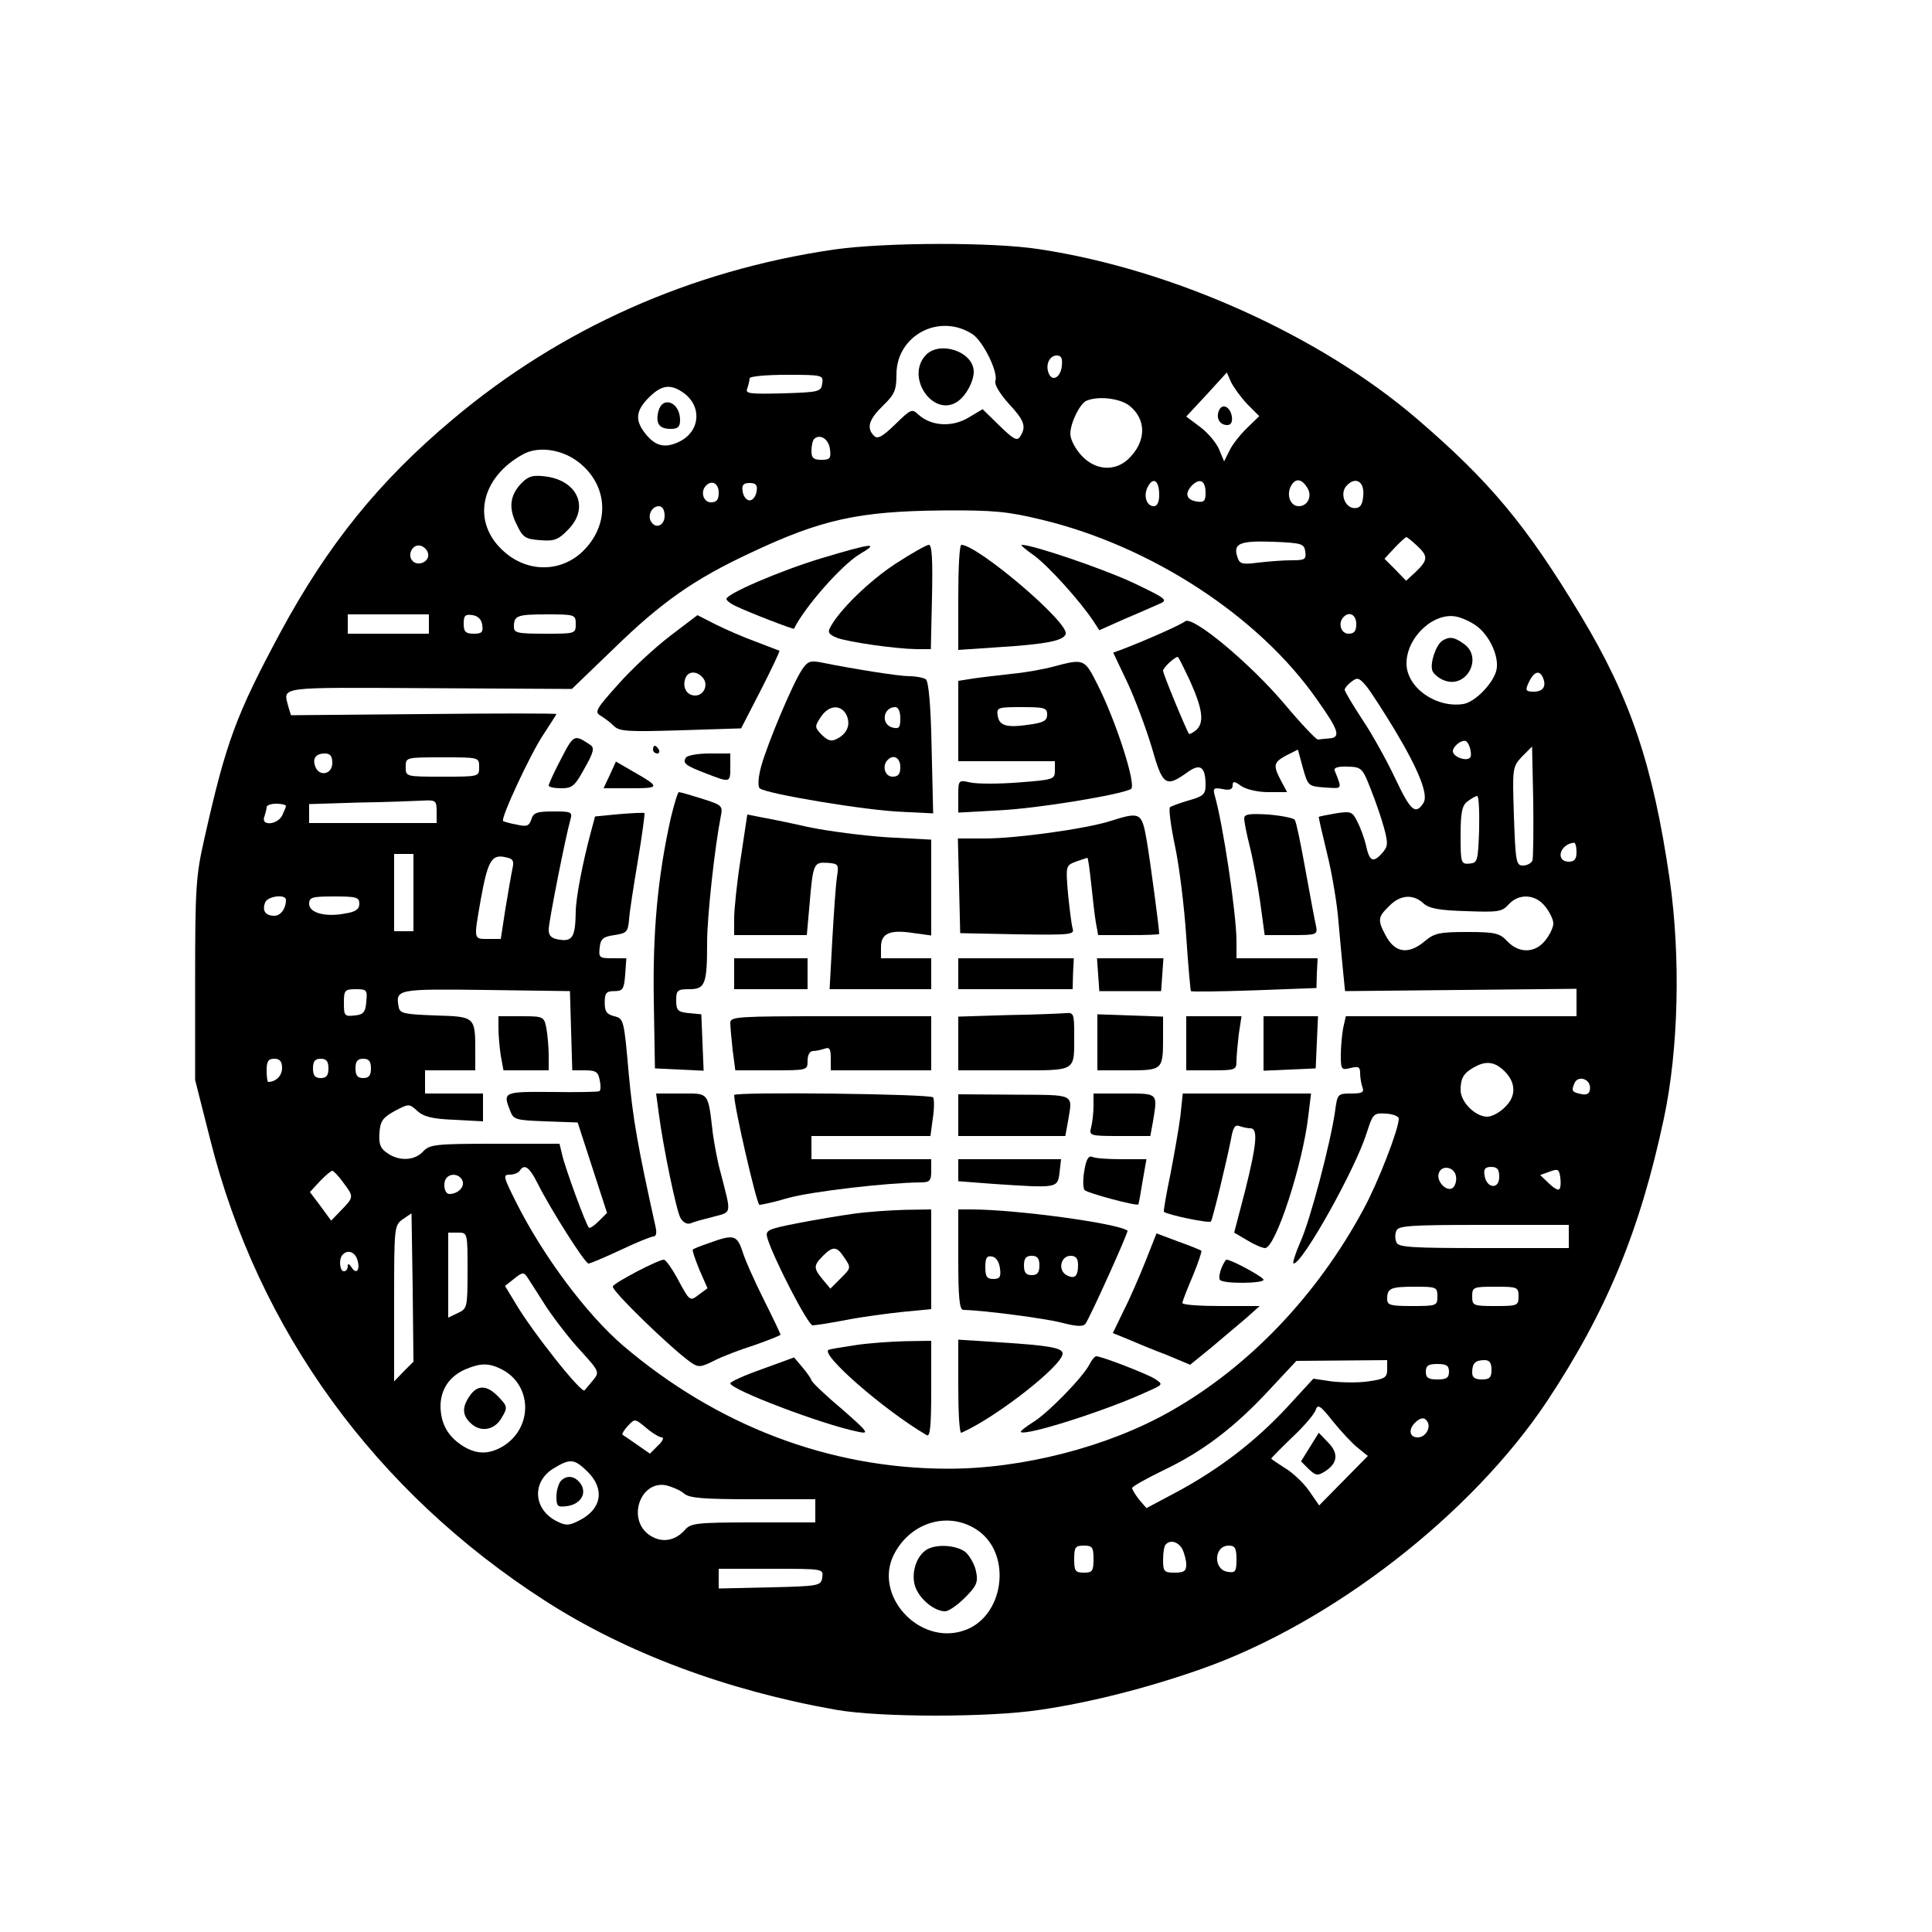 <?xml version="1.0" standalone="no"?>
<!DOCTYPE svg PUBLIC "-//W3C//DTD SVG 20010904//EN"
 "http://www.w3.org/TR/2001/REC-SVG-20010904/DTD/svg10.dtd">
<svg version="1.0" xmlns="http://www.w3.org/2000/svg"
 width="500pt" height="500pt" viewBox="0 0 500 500"
 preserveAspectRatio="xMidYMid meet">

<g transform="translate(0,500) scale(0.1,-0.1)"
fill="#000000" stroke="none">
<path d="M2157 4354 c-369 -54 -706 -204 -985 -439 -191 -160 -324 -325 -446
-551 -115 -214 -141 -284 -197 -534 -22 -96 -24 -128 -24 -365 l0 -260 39
-154 c124 -494 427 -911 867 -1194 210 -135 470 -232 753 -282 115 -20 397
-20 528 0 130 19 279 57 418 106 337 119 698 399 894 693 154 233 240 440 302
731 38 178 44 418 15 620 -43 294 -101 468 -230 682 -141 234 -235 347 -425
510 -251 215 -631 386 -976 438 -120 19 -401 18 -533 -1z m360 -219 c28 -19
67 -99 59 -121 -3 -9 11 -32 34 -58 41 -44 47 -60 30 -86 -8 -12 -17 -7 -53
28 l-44 43 -37 -22 c-42 -25 -95 -22 -128 7 -18 17 -20 16 -61 -24 -34 -33
-46 -39 -55 -30 -20 20 -14 42 23 78 30 29 35 40 35 81 0 101 111 160 197 104z
m231 -82 c-3 -30 -25 -42 -34 -19 -9 22 2 46 21 46 12 0 15 -8 13 -27z m480
-99 l31 -31 -30 -29 c-17 -16 -38 -42 -46 -58 l-15 -30 -13 31 c-7 17 -29 43
-49 58 l-36 27 53 57 52 57 11 -25 c7 -14 26 -40 42 -57z m-1100 54 c-3 -22
-8 -23 -102 -26 -87 -2 -98 -1 -92 13 3 9 6 21 6 26 0 5 43 9 96 9 93 0 95 -1
92 -22z m-360 -24 c50 -35 44 -101 -10 -127 -37 -18 -62 -12 -88 21 -27 34
-25 59 9 93 33 33 56 36 89 13z m1155 -34 c45 -36 44 -94 -4 -139 -35 -32 -85
-28 -120 10 -16 17 -29 42 -29 56 0 29 25 79 42 86 31 13 87 6 111 -13z m-775
-113 c3 -23 0 -27 -22 -27 -21 0 -26 5 -26 23 0 13 3 27 7 31 15 14 38 0 41
-27z m-652 -32 c76 -58 84 -157 17 -227 -56 -59 -145 -62 -208 -6 -86 75 -63
192 50 253 39 21 99 12 141 -20z m1504 -86 c0 -18 -5 -29 -14 -29 -19 0 -28
28 -15 51 14 26 29 15 29 -22z m120 5 c0 -20 -4 -25 -22 -22 -28 4 -33 21 -13
42 21 20 35 12 35 -20z m263 14 c14 -21 2 -48 -22 -48 -22 0 -33 30 -19 54 11
19 27 17 41 -6z m145 -22 c-2 -23 -8 -31 -22 -31 -26 0 -40 40 -20 59 23 24
46 9 42 -28z m-1668 9 c0 -18 -5 -25 -20 -25 -20 0 -28 28 -13 43 15 16 33 6
33 -18z m98 3 c-2 -13 -10 -23 -18 -23 -8 0 -16 10 -18 23 -3 17 2 22 18 22
16 0 21 -5 18 -22z m-238 -63 c0 -25 -23 -35 -35 -15 -10 16 2 40 20 40 9 0
15 -9 15 -25z m976 -10 c283 -68 562 -250 712 -465 57 -80 63 -99 32 -101 -11
-1 -24 -2 -29 -3 -4 -1 -43 40 -85 90 -89 106 -240 232 -259 216 -11 -9 -101
-49 -164 -73 l-22 -8 37 -78 c20 -43 48 -118 63 -168 28 -99 36 -104 93 -63
32 23 46 14 46 -34 0 -23 -6 -29 -42 -39 -24 -7 -46 -15 -50 -18 -4 -3 2 -49
13 -101 11 -52 24 -157 29 -234 5 -76 11 -140 12 -141 2 -2 75 -1 164 2 l161
6 1 38 2 39 -105 0 -105 0 0 44 c0 70 -35 305 -57 380 -4 16 -1 18 21 14 18
-4 26 -1 26 9 0 12 4 12 22 -1 13 -9 43 -16 70 -16 l49 0 -16 30 c-21 40 -19
47 14 65 l30 15 13 -48 c13 -46 14 -47 57 -50 46 -3 45 -6 25 44 -3 7 9 11 33
10 36 -1 39 -3 60 -57 12 -30 28 -76 35 -102 11 -41 10 -48 -6 -66 -23 -25
-32 -20 -41 22 -4 17 -14 45 -22 60 -13 27 -17 28 -56 22 -23 -4 -43 -8 -44
-9 -1 0 9 -44 22 -97 13 -53 26 -132 29 -175 4 -43 9 -101 12 -129 l5 -50 299
3 300 3 0 -36 0 -35 -299 0 -298 0 -7 -31 c-3 -17 -6 -49 -6 -70 0 -37 2 -39
25 -33 21 5 25 3 25 -14 0 -11 3 -27 6 -36 5 -13 -1 -16 -29 -16 -35 0 -36 -1
-42 -47 -12 -82 -64 -281 -90 -338 -13 -30 -21 -55 -17 -55 23 0 160 245 189
338 16 50 18 52 50 50 18 -1 33 -7 33 -13 0 -27 -53 -164 -91 -234 -120 -223
-297 -409 -501 -524 -162 -92 -385 -149 -578 -148 -304 1 -594 111 -838 319
-93 80 -206 230 -277 372 -32 64 -34 70 -16 70 11 0 23 5 26 10 12 19 25 10
46 -32 34 -68 123 -208 132 -208 5 0 42 16 83 35 40 19 79 35 85 35 7 0 9 9 6
23 -47 212 -59 281 -70 400 -12 138 -13 141 -37 147 -20 5 -25 12 -25 35 0 25
4 30 25 30 22 0 25 5 28 43 l3 42 -36 0 c-34 0 -36 2 -33 28 2 22 9 28 38 32
32 5 35 8 38 40 1 19 12 88 23 154 11 65 18 120 17 122 -2 1 -31 0 -66 -3
l-62 -6 -11 -41 c-21 -78 -39 -171 -39 -206 -1 -63 -8 -77 -41 -72 -22 3 -29
10 -29 26 0 21 44 242 56 284 6 21 3 22 -44 22 -42 0 -52 -3 -57 -21 -6 -17
-12 -19 -38 -13 -18 3 -33 8 -35 9 -7 7 70 172 103 222 19 29 35 54 35 55 0 2
-155 2 -344 0 l-343 -3 -7 23 c-13 52 -32 49 364 47 l370 -2 108 104 c123 120
208 180 354 248 184 87 281 108 498 110 133 1 169 -3 256 -24z m971 -67 c29
-27 29 -37 -2 -67 l-26 -24 -28 29 -28 28 26 28 c14 15 28 27 30 28 3 0 15
-10 28 -22z m-289 -15 c3 -21 -1 -23 -36 -23 -22 0 -60 -3 -85 -6 -38 -5 -48
-4 -53 10 -15 39 2 47 88 44 77 -3 83 -5 86 -25z m-2270 -6 c4 -20 -25 -34
-40 -19 -15 15 -1 44 19 40 10 -2 19 -11 21 -21z m2 -182 l0 -25 -105 0 -105
0 0 25 0 25 105 0 105 0 0 -25z m138 -2 c3 -19 -1 -23 -22 -23 -21 0 -26 5
-26 26 0 21 4 25 23 22 14 -2 23 -11 25 -25z m242 2 c0 -25 -1 -25 -80 -25
-71 0 -80 2 -80 18 0 29 8 32 87 32 71 0 73 -1 73 -25z m2020 0 c0 -18 -5 -25
-20 -25 -20 0 -28 28 -13 43 15 16 33 6 33 -18z m310 -4 c34 -24 60 -79 53
-114 -7 -34 -55 -84 -86 -89 -71 -11 -147 43 -147 105 0 68 71 134 130 121 14
-3 36 -13 50 -23z m-739 -146 c32 -72 36 -106 14 -125 -9 -7 -17 -11 -18 -9
-8 12 -67 155 -67 163 0 8 29 35 38 36 2 0 16 -29 33 -65z m913 9 c8 -21 -1
-34 -25 -34 -22 0 -23 4 -9 31 13 23 26 24 34 3z m-385 -132 c64 -107 88 -169
75 -190 -21 -32 -33 -21 -73 63 -22 47 -61 117 -86 154 -25 38 -45 72 -45 76
0 4 8 14 18 21 15 12 20 10 39 -13 12 -15 44 -65 72 -111z m196 -72 c-8 -12
-45 1 -45 16 0 7 8 17 18 23 13 7 19 5 25 -11 4 -11 5 -24 2 -28z m161 -267
c-3 -7 -14 -13 -25 -13 -17 0 -19 10 -23 128 -4 125 -4 127 21 154 l26 26 3
-141 c1 -78 0 -147 -2 -154z m-3106 252 c0 -29 -34 -36 -44 -9 -8 21 1 34 25
34 14 0 19 -7 19 -25z m380 -10 c0 -25 0 -25 -95 -25 -95 0 -95 0 -95 25 0 25
0 25 95 25 95 0 95 0 95 -25z m2588 -162 c-3 -82 -4 -86 -25 -88 -22 -2 -23 2
-23 73 0 60 4 78 18 88 9 7 21 14 25 14 4 0 6 -39 5 -87z m-2698 47 l0 -30
-165 0 -165 0 0 25 0 24 128 4 c70 1 144 4 165 5 35 2 37 0 37 -28z m-390 14
c0 -3 -5 -14 -10 -25 -13 -24 -55 -27 -46 -3 3 9 6 20 6 25 0 5 11 9 25 9 14
0 25 -3 25 -6z m3340 -119 c0 -18 -5 -25 -20 -25 -35 0 -24 45 13 49 4 1 7
-10 7 -24z m-3010 -105 l0 -100 -25 0 -25 0 0 100 0 100 25 0 25 0 0 -100z
m256 61 c-3 -14 -11 -61 -18 -103 l-12 -78 -33 0 c-38 0 -37 -3 -19 101 18
100 28 118 62 111 22 -4 25 -9 20 -31z m-586 -80 c0 -23 -14 -41 -30 -41 -23
0 -32 13 -24 34 6 17 54 23 54 7z m190 -10 c0 -14 -10 -21 -36 -25 -51 -10
-94 1 -94 25 0 17 8 19 65 19 57 0 65 -2 65 -19z m2753 2 c14 -14 41 -19 111
-21 82 -3 93 -2 110 17 27 30 70 27 95 -5 12 -15 21 -34 21 -44 0 -10 -9 -29
-21 -44 -26 -33 -68 -34 -98 -2 -20 21 -31 24 -104 24 -72 0 -85 -3 -110 -24
-43 -36 -78 -30 -102 17 -20 38 -19 46 10 74 28 29 61 32 88 8z m-2735 -255
c-2 -28 -8 -34 -30 -36 -26 -3 -28 -1 -28 32 0 33 2 36 31 36 28 0 30 -2 27
-32z m530 -75 l3 -103 33 0 c28 0 34 -4 38 -25 3 -14 3 -27 -1 -29 -3 -2 -59
-3 -123 -2 -125 1 -127 0 -108 -48 9 -24 14 -25 92 -28 l83 -3 38 -117 38
-117 -21 -21 c-12 -12 -24 -20 -26 -17 -8 8 -62 156 -69 188 l-7 29 -167 0
c-155 0 -169 -2 -186 -20 -22 -24 -62 -26 -93 -4 -18 12 -22 24 -20 52 2 31 9
40 40 57 36 19 37 19 58 0 16 -15 40 -21 96 -23 l74 -4 0 36 0 36 -75 0 -75 0
0 30 0 30 65 0 65 0 0 48 c0 91 0 91 -103 94 -79 3 -92 5 -95 21 -9 47 -6 48
225 45 l218 -3 3 -102z m-748 -97 c0 -20 -16 -36 -36 -36 -2 0 -4 14 -4 30 0
23 4 30 20 30 14 0 20 -7 20 -24z m120 -1 c0 -18 -5 -25 -20 -25 -15 0 -20 7
-20 25 0 18 5 25 20 25 15 0 20 -7 20 -25z m110 0 c0 -18 -5 -25 -20 -25 -15
0 -20 7 -20 25 0 18 5 25 20 25 15 0 20 -7 20 -25z m2928 -2 c35 -30 38 -68 8
-97 -14 -15 -35 -26 -47 -26 -31 0 -69 38 -69 69 0 31 8 44 35 59 28 16 50 15
73 -5z m227 -48 c0 -14 -6 -19 -20 -17 -26 5 -29 8 -21 27 8 23 41 14 41 -10z
m-347 -229 c2 -10 -1 -23 -7 -29 -15 -15 -46 16 -37 38 8 21 40 15 44 -9z
m112 -2 c0 -33 -33 -30 -38 4 -3 17 2 22 17 22 16 0 21 -6 21 -26z m155 -32
c-3 -3 -15 4 -27 16 l-22 21 25 9 c21 8 24 6 27 -15 2 -14 1 -28 -3 -31z
m-3147 18 c28 -37 28 -38 -4 -71 l-27 -28 -27 37 -28 37 26 28 c14 15 29 27
32 27 3 0 16 -13 28 -30z m309 4 c6 -16 -12 -34 -34 -34 -14 0 -18 32 -6 43
12 12 34 7 40 -9z m-152 -493 l-25 -26 0 202 c0 198 0 202 23 218 l22 15 3
-192 2 -192 -25 -25z m3015 349 l0 -30 -220 0 c-187 0 -222 2 -226 15 -4 8 -4
22 0 30 4 13 39 15 226 15 l220 0 0 -30z m-2850 -88 c0 -96 -1 -99 -25 -110
l-25 -12 0 110 0 110 25 0 c25 0 25 0 25 -98z m-285 27 c8 -25 -3 -39 -15 -19
-7 10 -10 11 -10 3 0 -7 -4 -13 -10 -13 -11 0 -14 33 -3 43 13 14 32 7 38 -14z
m488 -120 c22 -33 61 -84 89 -114 50 -55 50 -56 32 -78 -10 -12 -20 -24 -21
-25 -6 -12 -137 153 -180 227 l-26 43 24 19 c21 17 25 17 34 3 6 -9 27 -42 48
-75z m2307 26 c0 -24 -2 -25 -65 -25 -56 0 -65 2 -65 18 0 28 8 32 72 32 55 0
58 -1 58 -25z m210 0 c0 -24 -3 -25 -60 -25 -57 0 -60 1 -60 25 0 24 3 25 60
25 57 0 60 -1 60 -25z m-340 -189 c0 -21 -6 -25 -49 -31 -27 -4 -70 -3 -95 0
l-47 7 -69 -75 c-81 -87 -173 -158 -284 -218 l-79 -42 -19 22 c-10 13 -18 26
-18 30 0 4 36 24 81 46 103 49 185 112 274 208 l70 75 118 1 117 1 0 -24z
m270 -1 c0 -20 -5 -25 -25 -25 -18 0 -25 5 -25 18 0 24 8 32 32 32 13 0 18 -7
18 -25z m-2561 1 c80 -42 80 -153 1 -200 -37 -21 -68 -20 -104 3 -38 25 -55
57 -56 101 0 44 23 78 64 96 40 17 61 17 95 0z m2451 -6 c0 -16 -7 -20 -30
-20 -23 0 -30 4 -30 20 0 16 7 20 30 20 23 0 30 -4 30 -20z m-236 -197 l26
-21 -63 -64 -63 -64 -27 39 c-15 21 -43 47 -62 58 -19 12 -35 23 -35 24 0 2
25 27 55 56 30 28 57 60 60 70 5 16 12 12 45 -30 21 -26 50 -57 64 -68z
m-1801 27 c6 0 2 -10 -10 -21 l-21 -21 -33 23 c-19 13 -36 25 -38 26 -2 2 4
12 14 23 18 19 18 19 47 -5 16 -14 35 -25 41 -25z m1981 41 c10 -16 -5 -41
-25 -41 -21 0 -25 20 -7 38 14 14 25 15 32 3z m-2173 -130 c45 -45 36 -97 -22
-126 -25 -13 -34 -14 -56 -3 -63 30 -68 103 -10 138 43 26 53 25 88 -9z m249
-56 c13 -12 49 -15 178 -15 l162 0 0 -30 0 -30 -161 0 c-147 0 -162 -2 -177
-20 -27 -30 -64 -34 -95 -10 -54 43 -18 139 47 126 16 -4 37 -13 46 -21z m761
-96 c90 -63 67 -225 -37 -259 -116 -39 -235 92 -180 198 44 85 144 112 217 61z
m529 -48 c5 -11 10 -29 10 -40 0 -17 -6 -21 -30 -21 -27 0 -30 3 -30 33 0 19
3 37 7 40 12 13 32 7 43 -12z m-230 -26 c0 -31 -3 -35 -25 -35 -22 0 -25 4
-25 35 0 31 3 35 25 35 22 0 25 -4 25 -35z m370 -1 c0 -31 -3 -35 -22 -32 -39
5 -37 68 2 68 16 0 20 -6 20 -36z m-1072 -46 c-3 -22 -7 -23 -135 -26 l-133
-3 0 26 0 25 136 0 c135 0 135 0 132 -22z"/>
<path d="M2395 4080 c-53 -59 24 -165 86 -117 21 16 39 51 39 75 0 52 -89 82
-125 42z"/>
<path d="M3154 3936 c-7 -19 3 -36 22 -36 10 0 14 8 12 22 -4 26 -26 36 -34
14z"/>
<path d="M1704 3936 c-8 -32 2 -46 32 -46 18 0 24 5 24 23 0 46 -45 64 -56 23z"/>
<path d="M1351 3751 c-31 -31 -36 -65 -14 -108 16 -34 22 -38 61 -41 36 -3 47
1 72 27 56 56 26 127 -58 138 -32 4 -44 1 -61 -16z"/>
<path d="M2125 3555 c-106 -32 -245 -92 -245 -105 0 -4 10 -12 23 -18 30 -15
151 -62 152 -59 26 54 122 164 170 193 53 31 33 29 -100 -11z"/>
<path d="M2319 3542 c-68 -44 -147 -121 -170 -165 -8 -14 -4 -19 18 -28 31
-11 149 -28 205 -29 l37 0 3 135 c2 95 0 135 -8 135 -6 0 -45 -22 -85 -48z"/>
<path d="M2480 3454 l0 -136 103 7 c127 8 169 17 175 34 10 29 -227 230 -270
231 -5 0 -8 -61 -8 -136z"/>
<path d="M2678 3561 c37 -28 117 -116 152 -169 l15 -23 65 29 c36 15 76 33 90
39 24 10 20 13 -70 56 -78 36 -257 97 -286 97 -4 0 11 -13 34 -29z"/>
<path d="M1734 3354 c-38 -29 -99 -85 -134 -125 -57 -63 -62 -72 -46 -81 10
-6 26 -18 35 -27 14 -14 37 -15 172 -11 l157 5 51 99 c28 55 50 101 48 102 -1
0 -28 11 -60 23 -31 11 -79 32 -105 45 l-47 24 -71 -54z m85 -108 c15 -18 3
-46 -20 -46 -22 0 -34 22 -25 45 7 19 30 19 45 1z"/>
<path d="M2075 3266 c-24 -36 -89 -191 -105 -249 -8 -29 -9 -52 -4 -57 14 -14
278 -58 369 -61 l80 -4 -4 170 c-2 110 -8 173 -15 177 -6 4 -25 8 -42 8 -28 0
-141 18 -231 36 -26 5 -34 2 -48 -20z m115 -115 c12 -24 4 -48 -22 -62 -16 -9
-24 -7 -41 9 -19 20 -19 22 -3 46 20 31 51 34 66 7z m140 -10 c0 -24 -3 -28
-20 -24 -31 8 -25 53 7 53 8 0 13 -12 13 -29z m0 -126 c0 -18 -5 -25 -20 -25
-20 0 -28 28 -13 43 15 16 33 6 33 -18z"/>
<path d="M2727 3275 c-26 -7 -76 -16 -110 -19 -34 -4 -79 -9 -99 -12 l-38 -6
0 -104 0 -104 125 0 125 0 0 -24 c0 -23 -3 -24 -94 -31 -51 -4 -107 -4 -125 0
-31 7 -31 6 -31 -36 l0 -42 108 6 c99 5 311 40 339 55 15 9 -39 177 -87 271
-33 66 -35 67 -113 46z m-17 -124 c0 -16 -9 -21 -44 -26 -60 -9 -80 -4 -84 23
-3 21 0 22 62 22 59 0 66 -2 66 -19z"/>
<path d="M1452 3036 c-18 -34 -32 -65 -32 -69 0 -4 15 -7 33 -7 28 0 35 6 60
52 23 40 26 53 15 60 -42 28 -43 28 -76 -36z"/>
<path d="M1690 3060 c0 -5 5 -10 11 -10 5 0 7 5 4 10 -3 6 -8 10 -11 10 -2 0
-4 -4 -4 -10z"/>
<path d="M1775 3039 c-9 -14 -2 -20 53 -41 62 -24 62 -24 62 17 l0 35 -54 0
c-30 0 -58 -5 -61 -11z"/>
<path d="M1578 2994 l-16 -34 71 0 c76 0 76 3 6 43 l-45 26 -16 -35z"/>
<path d="M1736 2883 c-34 -152 -47 -296 -44 -473 l3 -175 63 -3 63 -3 -3 73
-3 73 -32 3 c-29 3 -33 7 -33 33 0 26 3 29 34 29 41 0 46 13 46 121 0 68 20
248 35 324 6 30 5 31 -48 48 -29 9 -56 17 -60 17 -3 0 -12 -30 -21 -67z"/>
<path d="M3220 2882 c0 -8 6 -40 14 -71 8 -31 20 -95 27 -143 l12 -88 69 0
c66 0 68 1 64 23 -3 12 -15 77 -27 143 -12 67 -24 126 -28 132 -3 5 -34 11
-68 14 -50 3 -63 1 -63 -10z"/>
<path d="M1917 2779 c-10 -63 -17 -133 -17 -156 l0 -43 94 0 94 0 7 78 c9 108
11 111 46 109 29 -2 30 -4 25 -37 -3 -19 -8 -92 -12 -162 l-7 -128 132 0 131
0 0 40 0 40 -65 0 -65 0 0 29 c0 36 23 46 86 36 l44 -6 0 124 0 124 -112 6
c-62 4 -156 16 -208 27 -52 12 -109 23 -126 26 l-30 6 -17 -113z"/>
<path d="M2873 2875 c-63 -20 -243 -45 -324 -45 l-70 0 3 -122 3 -123 148 -3
c138 -2 148 -1 143 15 -3 10 -8 51 -12 90 -6 72 -6 73 20 83 15 5 29 10 30 10
2 0 6 -30 10 -67 4 -38 9 -83 12 -100 l6 -33 79 0 c44 0 79 1 79 3 0 15 -23
187 -32 240 -13 75 -16 77 -95 52z"/>
<path d="M1900 2480 l0 -40 95 0 95 0 0 40 0 40 -95 0 -95 0 0 -40z"/>
<path d="M2480 2480 l0 -40 148 0 148 0 1 40 2 40 -150 0 -149 0 0 -40z"/>
<path d="M2842 2478 l3 -43 80 0 80 0 3 43 3 42 -86 0 -86 0 3 -42z"/>
<path d="M2608 2373 l-128 -4 0 -69 0 -70 144 0 c164 0 156 -5 156 91 0 55 -1
59 -22 57 -13 -1 -80 -4 -150 -5z"/>
<path d="M2840 2303 l0 -73 79 0 c90 0 91 1 91 85 l0 54 -85 3 -85 3 0 -72z"/>
<path d="M1890 2353 c0 -10 3 -42 6 -70 l7 -53 93 0 c94 0 94 0 94 25 0 15 6
25 14 25 8 0 21 3 30 6 13 5 16 -1 16 -25 l0 -31 130 0 130 0 0 70 0 70 -260
0 c-241 0 -260 -1 -260 -17z"/>
<path d="M3070 2300 l0 -70 65 0 c62 0 65 1 65 24 0 13 3 44 6 70 l7 46 -72 0
-71 0 0 -70z"/>
<path d="M3270 2300 l0 -71 68 3 67 3 3 68 3 67 -71 0 -70 0 0 -70z"/>
<path d="M1705 2118 c11 -85 45 -250 56 -270 7 -12 17 -17 26 -14 9 4 35 11
59 17 49 13 47 5 19 114 -8 28 -16 73 -20 100 -13 111 -9 105 -82 105 l-65 0
7 -52z"/>
<path d="M1900 2166 c0 -30 56 -273 65 -284 1 -1 36 6 76 18 64 17 253 39 342
40 23 0 27 4 27 30 l0 30 -155 0 -155 0 0 30 0 30 154 0 154 0 6 45 c4 25 4
49 1 55 -6 9 -515 15 -515 6z"/>
<path d="M2480 2114 l0 -54 139 0 138 0 7 38 c12 73 21 68 -139 69 l-145 1 0
-54z"/>
<path d="M2830 2138 c0 -18 -3 -43 -6 -55 -6 -22 -4 -23 74 -23 l79 0 7 38
c12 74 14 72 -74 72 l-80 0 0 -32z"/>
<path d="M3055 2113 c-4 -32 -16 -100 -26 -152 -11 -52 -18 -95 -17 -97 9 -8
119 -31 122 -25 5 8 42 162 52 214 5 28 10 37 21 33 8 -3 21 -6 29 -6 20 0 17
-39 -14 -163 l-28 -107 34 -20 c18 -11 39 -20 46 -20 27 0 98 218 112 343 l7
57 -166 0 -166 0 -6 -57z"/>
<path d="M2806 1969 c-4 -23 -3 -45 1 -49 8 -8 135 -42 139 -37 1 1 6 28 11
60 l10 57 -63 0 c-34 0 -69 2 -77 6 -10 4 -16 -6 -21 -37z"/>
<path d="M2480 1971 l0 -28 92 -7 c165 -11 165 -11 170 29 l4 35 -133 0 -133
0 0 -29z"/>
<path d="M2210 1859 c-36 -5 -102 -16 -148 -25 -76 -15 -82 -18 -76 -38 14
-49 105 -226 117 -226 6 0 46 6 87 14 41 8 108 17 148 21 l72 7 0 129 0 129
-67 -1 c-38 -1 -97 -5 -133 -10z m-24 -115 c17 -25 16 -26 -10 -52 l-27 -27
-20 24 c-24 29 -24 36 1 61 26 26 36 25 56 -6z"/>
<path d="M2480 1740 c0 -97 3 -130 13 -130 52 -1 212 -22 254 -33 39 -10 55
-11 62 -3 11 14 112 238 109 241 -25 19 -282 54 -400 55 l-38 0 0 -130z m108
-23 c3 -22 -1 -27 -17 -27 -17 0 -21 6 -21 31 0 24 4 30 18 27 10 -2 18 -14
20 -31z m102 8 c0 -18 -5 -25 -20 -25 -15 0 -20 7 -20 25 0 18 5 25 20 25 15
0 20 -7 20 -25z m100 2 c0 -31 -9 -38 -30 -27 -23 13 -15 50 11 50 13 0 19 -7
19 -23z"/>
<path d="M2965 1737 c-16 -40 -41 -98 -57 -129 l-28 -58 37 -15 c21 -9 66 -28
101 -41 l62 -26 53 43 c28 24 69 58 90 76 l37 33 -100 0 c-55 0 -100 3 -100 8
0 4 12 35 27 70 14 34 24 64 22 65 -2 2 -29 13 -60 24 l-56 21 -28 -71z"/>
<path d="M1835 1783 c-21 -7 -41 -15 -42 -17 -2 -2 6 -25 17 -52 l21 -48 -23
-17 c-22 -17 -23 -17 -52 37 -16 30 -33 54 -38 54 -14 0 -126 -58 -132 -69 -6
-9 151 -161 202 -197 19 -13 25 -13 59 4 21 11 68 29 106 41 37 13 67 25 67
27 0 2 -20 44 -44 92 -24 48 -49 104 -55 125 -14 41 -23 43 -86 20z"/>
<path d="M3161 1718 c-5 -13 -7 -26 -4 -30 6 -11 113 -10 113 0 0 7 -83 52
-96 52 -2 0 -8 -10 -13 -22z"/>
<path d="M2215 1519 c-33 -5 -64 -10 -70 -12 -26 -9 142 -156 253 -221 9 -6
12 21 12 118 l0 126 -67 -1 c-38 -1 -95 -5 -128 -10z"/>
<path d="M2480 1411 c0 -68 3 -121 8 -119 89 39 262 174 262 205 0 15 -36 21
-162 29 l-108 7 0 -122z"/>
<path d="M1973 1457 c-46 -16 -83 -33 -83 -37 0 -16 236 -106 329 -125 32 -7
30 -3 -42 60 -43 36 -77 69 -77 73 -1 4 -11 19 -23 33 l-22 26 -82 -30z"/>
<path d="M2819 1468 c-18 -34 -108 -126 -146 -149 -19 -12 -33 -23 -31 -25 12
-11 220 55 326 104 43 19 43 19 20 34 -21 13 -137 58 -151 58 -4 0 -12 -10
-18 -22z"/>
<path d="M3733 3342 c-17 -11 -33 -59 -26 -78 3 -8 17 -20 31 -25 58 -22 101
60 50 95 -25 18 -37 19 -55 8z"/>
<path d="M1290 2338 c0 -18 3 -50 6 -70 l7 -38 58 0 59 0 0 39 c0 21 -3 53 -6
70 -6 30 -7 31 -65 31 l-59 0 0 -32z"/>
<path d="M1216 1388 c-21 -30 -20 -51 3 -72 26 -24 62 -17 80 16 15 25 14 29
-8 52 -30 32 -55 33 -75 4z"/>
<path d="M3390 1255 l-23 -37 20 -20 c18 -17 23 -18 42 -6 33 21 36 47 8 75
l-24 25 -23 -37z"/>
<path d="M1452 1168 c-6 -6 -12 -25 -12 -41 0 -25 3 -28 26 -25 35 4 53 31 38
56 -14 22 -36 26 -52 10z"/>
<path d="M2399 990 c-29 -17 -43 -66 -29 -100 13 -31 49 -60 76 -60 9 0 32 16
51 35 30 30 35 40 29 68 -3 17 -16 40 -27 50 -23 18 -74 22 -100 7z"/>
</g>
</svg>
